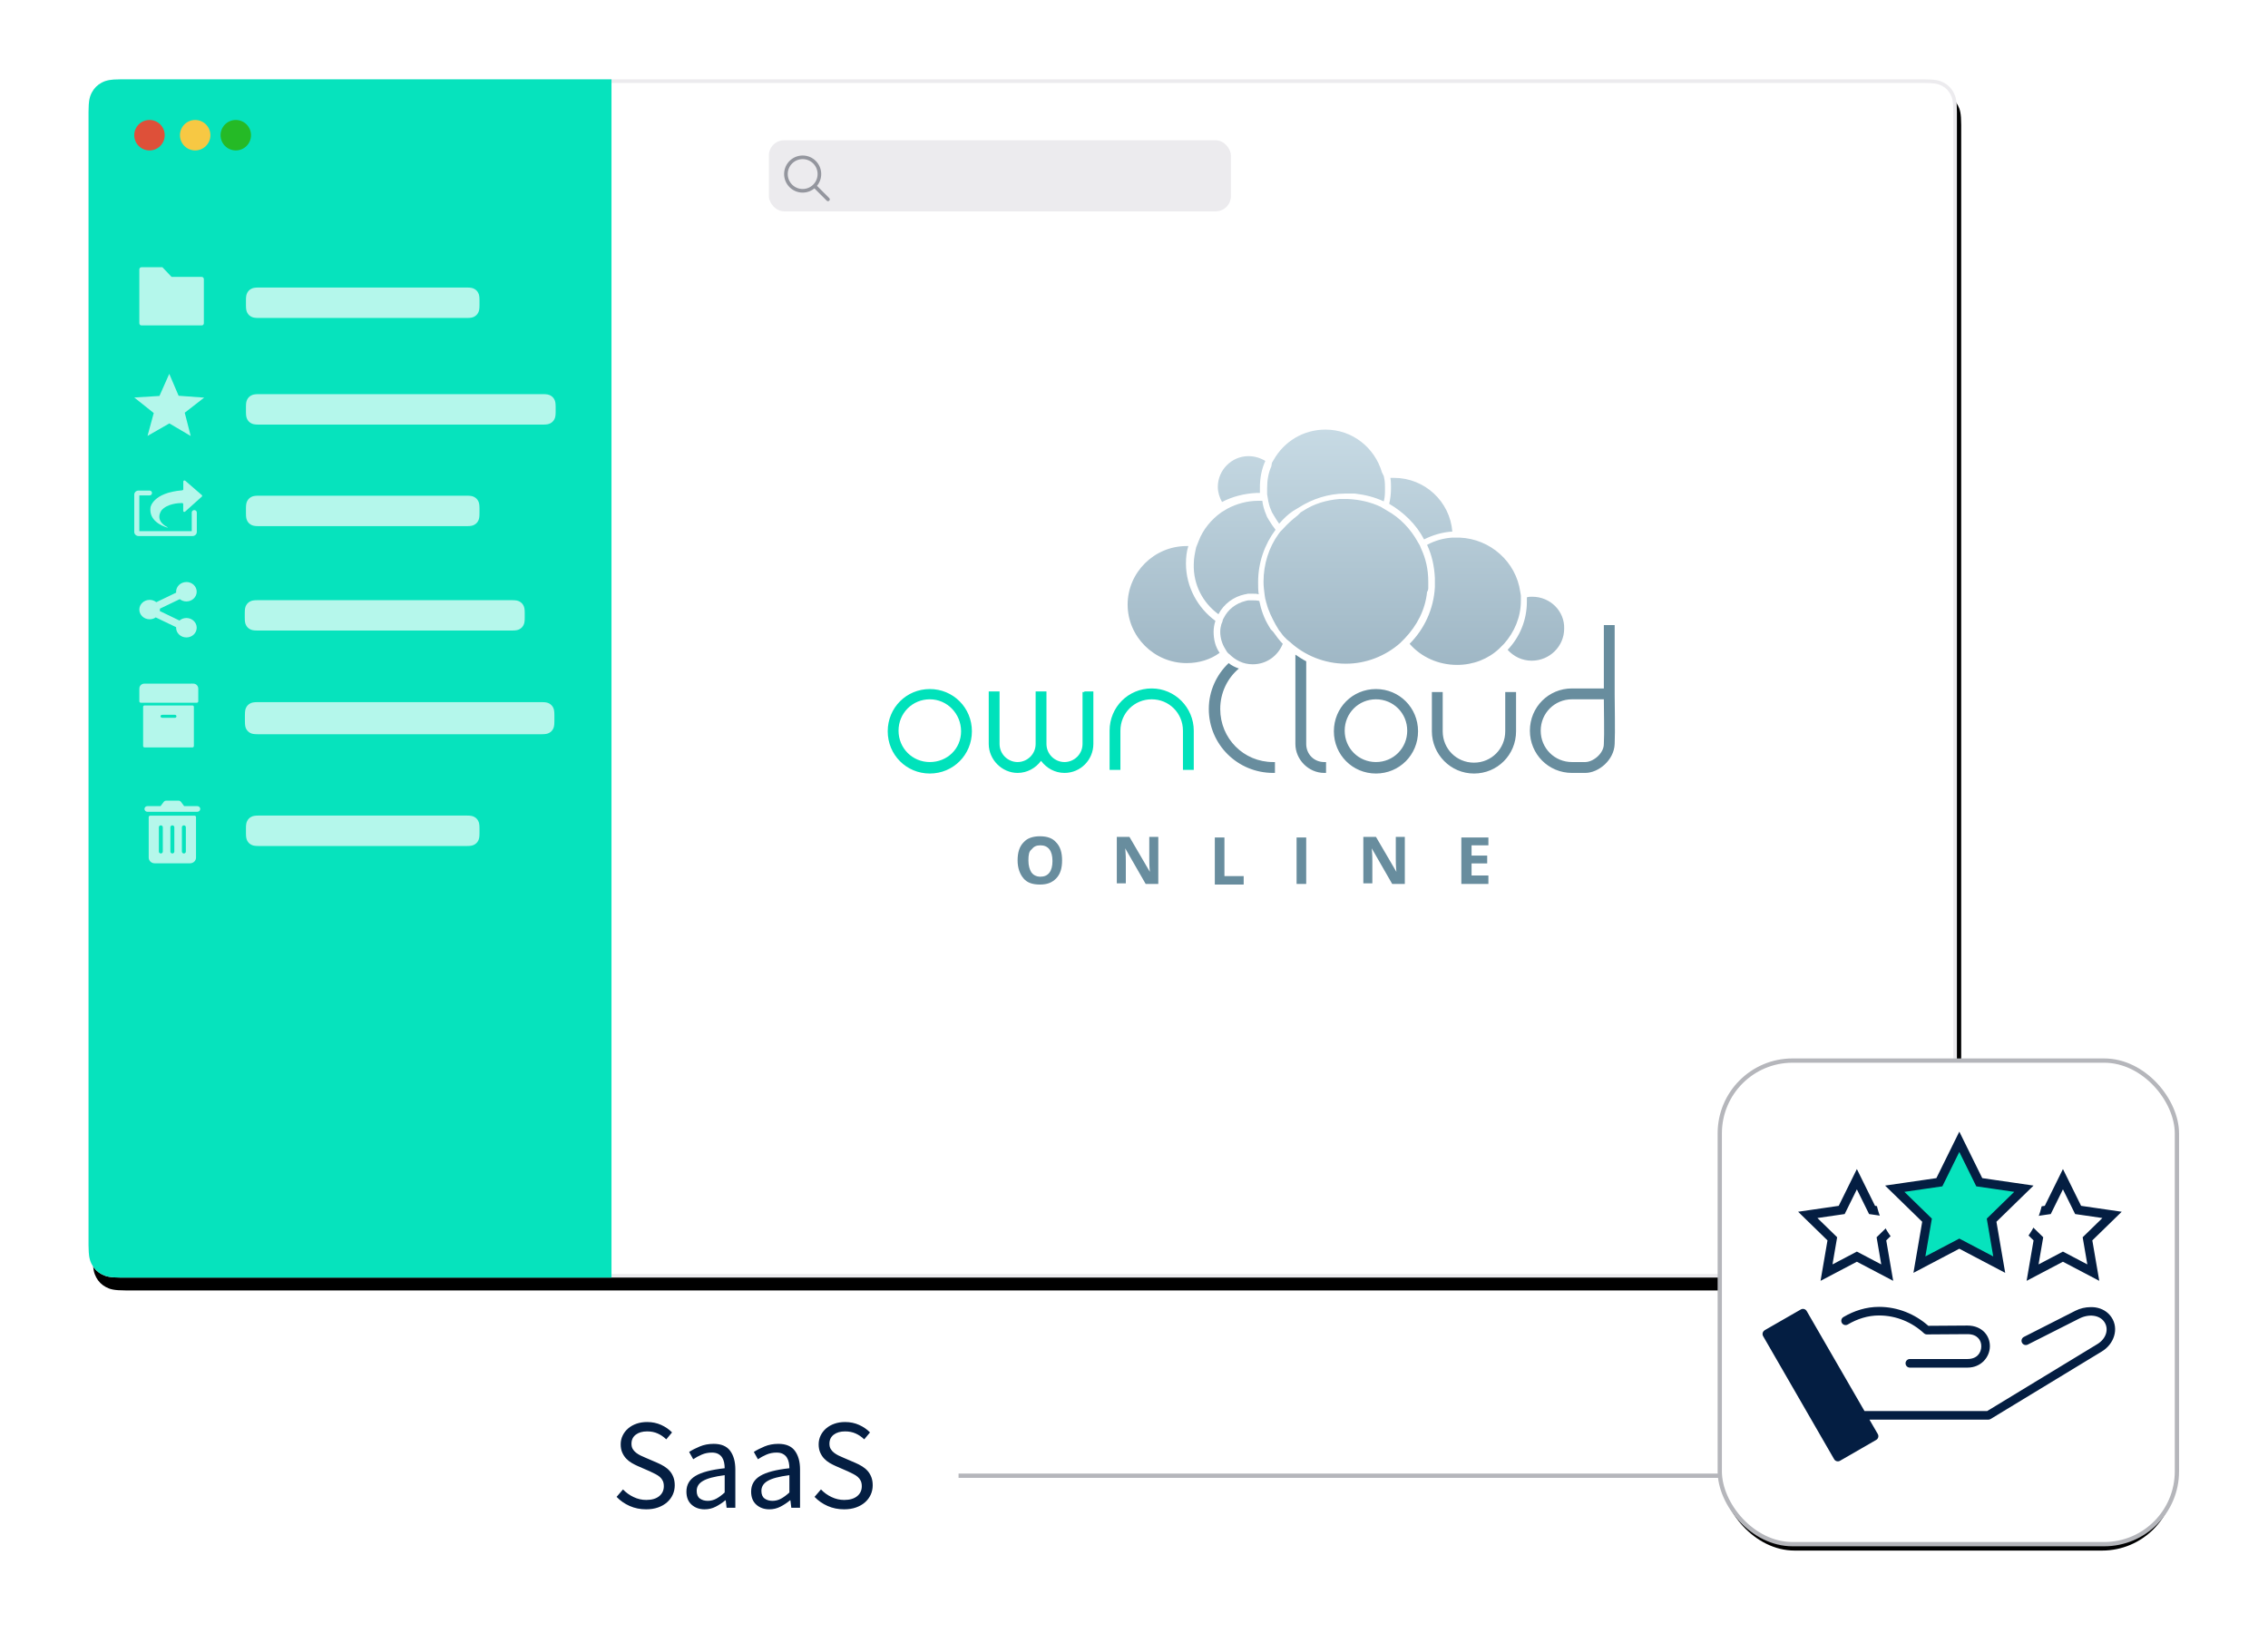 <?xml version="1.0" encoding="UTF-8"?> <svg xmlns="http://www.w3.org/2000/svg" xmlns:xlink="http://www.w3.org/1999/xlink" width="530" height="384" viewBox="0 0 530 384"><defs><path id="owncloud-section-img-saas-b" d="M7.605,1.461763e-16 L429.005,1.66479023e-14 C431.65,-9.67291067e-15 432.609,0.275 433.575,0.792 C434.542,1.309 435.301,2.068 435.818,3.035 C436.335,4.002 436.61,4.96 436.61,7.605 L436.61,272.395 C436.61,275.04 436.335,275.998 435.818,276.965 C435.301,277.932 434.542,278.691 433.575,279.208 C432.609,279.725 431.65,280 429.005,280 L7.605,280 C4.96,280 4.002,279.725 3.035,279.208 C2.068,278.691 1.309,277.932 0.792,276.965 C0.275,275.998 -4.0788626e-16,275.04 7.0200696e-16,272.395 L2.04827179e-16,7.605 C-1.1901049e-16,4.96 0.275,4.002 0.792,3.035 C1.309,2.068 2.068,1.309 3.035,0.792 C4.002,0.275 4.96,-8.49326401e-17 7.605,1.461763e-16 Z"></path><filter id="owncloud-section-img-saas-a" width="115.1%" height="123.6%" x="-7.3%" y="-10.7%"><feOffset dx="1" dy="3" in="SourceAlpha" result="shadowOffsetOuter1"></feOffset><feGaussianBlur in="shadowOffsetOuter1" result="shadowBlurOuter1" stdDeviation="10.5"></feGaussianBlur><feComposite in="shadowBlurOuter1" in2="SourceAlpha" operator="out" result="shadowBlurOuter1"></feComposite><feColorMatrix in="shadowBlurOuter1" values="0 0 0 0 0.016 0 0 0 0 0.118 0 0 0 0 0.259 0 0 0 0.1 0"></feColorMatrix></filter><linearGradient id="owncloud-section-img-saas-c" x1="50.075%" x2="50.075%" y1="-.041%" y2="100.226%"><stop offset="0%" stop-color="#C7DAE4"></stop><stop offset="100%" stop-color="#9FB7C5"></stop></linearGradient><rect id="owncloud-section-img-saas-e" width="105.827" height="112" x="258.299" y="0" rx="17"></rect><filter id="owncloud-section-img-saas-d" width="160.5%" height="157.1%" x="-30.2%" y="-26.8%"><feMorphology in="SourceAlpha" operator="dilate" radius="1" result="shadowSpreadOuter1"></feMorphology><feOffset dy="2" in="shadowSpreadOuter1" result="shadowOffsetOuter1"></feOffset><feGaussianBlur in="shadowOffsetOuter1" result="shadowBlurOuter1" stdDeviation="10"></feGaussianBlur><feComposite in="shadowBlurOuter1" in2="SourceAlpha" operator="out" result="shadowBlurOuter1"></feComposite><feColorMatrix in="shadowBlurOuter1" values="0 0 0 0 0.016 0 0 0 0 0.118 0 0 0 0 0.259 0 0 0 0.15 0"></feColorMatrix></filter></defs><g fill="none" fill-rule="evenodd" transform="translate(20.695 18.542)"><use fill="#000" filter="url(#owncloud-section-img-saas-a)" xlink:href="#owncloud-section-img-saas-b"></use><path fill="#FFF" stroke="#ECEBEE" stroke-linejoin="square" stroke-width=".848" d="M429.005,0.424 C431.53,0.424 432.451,0.672 433.375,1.166 C434.267,1.643 434.967,2.343 435.444,3.235 C435.938,4.159 436.186,5.081 436.186,7.605 L436.186,7.605 L436.186,272.395 C436.186,274.919 435.938,275.841 435.444,276.765 C434.967,277.657 434.267,278.357 433.375,278.834 C432.451,279.328 431.53,279.576 429.005,279.576 L429.005,279.576 L7.605,279.576 C5.081,279.576 4.159,279.328 3.235,278.834 C2.343,278.357 1.643,277.657 1.166,276.765 C0.672,275.841 0.424,274.919 0.424,272.395 L0.424,272.395 L0.424,7.605 C0.424,5.081 0.672,4.159 1.166,3.235 C1.643,2.343 2.343,1.643 3.235,1.166 C4.159,0.672 5.081,0.424 7.605,0.424 L7.605,0.424 Z"></path><path fill="#06E3BD" d="M7.605,1.461763e-16 L122.203,0 L122.203,0 L122.203,280 L7.605,280 C4.96,280 4.002,279.725 3.035,279.208 C2.068,278.691 1.309,277.932 0.792,276.965 C0.275,275.998 -1.44437885e-16,275.04 2.4858989e-16,272.395 L-2.4858989e-16,7.605 C1.44437885e-16,4.96 0.275,4.002 0.792,3.035 C1.309,2.068 2.068,1.309 3.035,0.792 C4.002,0.275 4.96,-8.49326401e-17 7.605,1.461763e-16 Z"></path><g transform="translate(158.983 14.237)"><rect width="107.966" height="16.61" fill="#ECEBEE" rx="3.559"></rect><path fill="#94969E" fill-rule="nonzero" d="M14.113,13.516 L11.243,10.646 C11.508,10.324 11.724,9.967 11.888,9.581 C12.114,9.047 12.229,8.479 12.229,7.894 C12.229,7.309 12.114,6.741 11.888,6.207 C11.669,5.69 11.357,5.227 10.959,4.829 C10.561,4.431 10.098,4.118 9.581,3.9 C9.047,3.674 8.479,3.559 7.894,3.559 C7.309,3.559 6.741,3.674 6.207,3.9 C5.69,4.119 5.227,4.431 4.829,4.829 C4.431,5.227 4.118,5.69 3.9,6.207 C3.674,6.741 3.559,7.309 3.559,7.894 C3.559,8.479 3.674,9.047 3.9,9.581 C4.119,10.098 4.431,10.561 4.829,10.959 C5.227,11.357 5.69,11.67 6.207,11.888 C6.741,12.114 7.309,12.229 7.894,12.229 C8.479,12.229 9.047,12.114 9.581,11.888 C9.967,11.724 10.324,11.508 10.646,11.243 L13.515,14.113 C13.598,14.196 13.706,14.237 13.814,14.237 C13.923,14.237 14.031,14.196 14.113,14.113 C14.279,13.948 14.279,13.68 14.113,13.516 Z M9.252,11.109 C8.822,11.29 8.365,11.383 7.893,11.383 C7.422,11.383 6.965,11.291 6.535,11.109 C6.12,10.933 5.747,10.682 5.426,10.361 C5.106,10.04 4.854,9.667 4.678,9.252 C4.497,8.822 4.404,8.365 4.404,7.894 C4.404,7.422 4.496,6.965 4.678,6.535 C4.854,6.12 5.106,5.747 5.426,5.426 C5.747,5.106 6.12,4.854 6.535,4.678 C6.965,4.497 7.422,4.404 7.893,4.404 C8.365,4.404 8.822,4.496 9.252,4.678 C9.667,4.854 10.04,5.106 10.361,5.426 C10.681,5.747 10.933,6.12 11.109,6.535 C11.29,6.965 11.383,7.422 11.383,7.894 C11.383,8.365 11.291,8.822 11.109,9.252 C10.933,9.667 10.681,10.04 10.361,10.361 C10.04,10.682 9.667,10.933 9.252,11.109 Z"></path></g><circle cx="14.237" cy="13.051" r="3.559" fill="#DE5039"></circle><circle cx="24.915" cy="13.051" r="3.559" fill="#F7C843"></circle><circle cx="34.407" cy="13.051" r="3.559" fill="#25BA26"></circle><path fill="#FFF" fill-rule="nonzero" d="M0.496,0 C0.226,0 0,0.238 0,0.522 L0,13.081 C0,13.375 0.217,13.603 0.496,13.603 L14.586,13.603 C14.865,13.603 15.082,13.375 15.082,13.081 L15.082,2.791 C15.082,2.507 14.856,2.267 14.586,2.267 L7.541,2.267 L5.387,0 L0.496,0 Z" opacity=".698" transform="translate(11.864 43.898)"></path><path fill="#FFF" d="M39.477,121.705 L98.956,121.705 C99.931,121.705 100.328,121.815 100.715,122.022 C101.102,122.228 101.405,122.532 101.612,122.919 C101.819,123.305 101.929,123.703 101.929,124.677 L101.929,125.827 C101.929,126.802 101.819,127.199 101.612,127.586 C101.405,127.973 101.102,128.276 100.715,128.483 C100.328,128.69 99.931,128.8 98.956,128.8 L39.477,128.8 C38.503,128.8 38.105,128.69 37.719,128.483 C37.332,128.276 37.028,127.973 36.822,127.586 C36.615,127.199 36.505,126.802 36.505,125.827 L36.505,124.677 C36.505,123.703 36.615,123.305 36.822,122.919 C37.028,122.532 37.332,122.228 37.719,122.022 C38.105,121.815 38.503,121.705 39.477,121.705 Z" opacity=".702"></path><path fill="#FFF" fill-rule="nonzero" d="M22.867,117.467 C21.538,117.467 20.457,118.482 20.457,119.737 C20.457,119.806 20.466,119.876 20.472,119.943 L15.832,122.176 C15.412,121.837 14.866,121.634 14.269,121.634 C12.94,121.634 11.864,122.649 11.864,123.904 C11.864,125.158 12.94,126.173 14.269,126.173 C14.805,126.173 15.301,126.011 15.701,125.732 L20.467,128.02 C20.465,128.061 20.457,128.102 20.457,128.144 C20.457,129.399 21.538,130.414 22.867,130.414 C24.197,130.414 25.273,129.399 25.273,128.144 C25.273,126.89 24.197,125.87 22.867,125.87 C22.244,125.87 21.674,126.095 21.246,126.463 L16.645,124.243 C16.663,124.13 16.679,124.013 16.679,123.894 C16.679,123.828 16.67,123.761 16.664,123.697 L21.309,121.464 C21.728,121.799 22.274,122.001 22.867,122.001 C24.196,122.001 25.272,120.982 25.272,119.727 C25.272,118.473 24.196,117.458 22.867,117.458 L22.867,117.467 Z" opacity=".7"></path><path fill="#FFF" d="M39.757 73.559L106.176 73.559C107.155 73.559 107.552 73.669 107.939 73.876 108.325 74.083 108.629 74.387 108.836 74.773 109.042 75.16 109.153 75.556 109.153 76.536L109.153 77.701C109.153 78.681 109.042 79.077 108.836 79.464 108.629 79.851 108.325 80.154 107.939 80.361 107.552 80.568 107.155 80.678 106.176 80.678L39.757 80.678C38.777 80.678 38.38 80.568 37.994 80.361 37.607 80.154 37.303 79.851 37.097 79.464 36.89 79.077 36.78 78.681 36.78 77.701L36.78 76.536C36.78 75.556 36.89 75.16 37.097 74.773 37.303 74.387 37.607 74.083 37.994 73.876 38.38 73.669 38.777 73.559 39.757 73.559zM39.757 97.288L88.379 97.288C89.359 97.288 89.755 97.398 90.142 97.605 90.529 97.812 90.832 98.115 91.039 98.502 91.246 98.889 91.356 99.285 91.356 100.265L91.356 101.43C91.356 102.41 91.246 102.806 91.039 103.193 90.832 103.58 90.529 103.883 90.142 104.09 89.755 104.297 89.359 104.407 88.379 104.407L39.757 104.407C38.777 104.407 38.38 104.297 37.994 104.09 37.607 103.883 37.303 103.58 37.097 103.193 36.89 102.806 36.78 102.41 36.78 101.43L36.78 100.265C36.78 99.285 36.89 98.889 37.097 98.502 37.303 98.115 37.607 97.812 37.994 97.605 38.38 97.398 38.777 97.288 39.757 97.288zM39.757 48.644L88.379 48.644C89.359 48.644 89.755 48.754 90.142 48.961 90.529 49.168 90.832 49.471 91.039 49.858 91.246 50.245 91.356 50.641 91.356 51.621L91.356 52.786C91.356 53.766 91.246 54.162 91.039 54.549 90.832 54.935 90.529 55.239 90.142 55.446 89.755 55.653 89.359 55.763 88.379 55.763L39.757 55.763C38.777 55.763 38.38 55.653 37.994 55.446 37.607 55.239 37.303 54.935 37.097 54.549 36.89 54.162 36.78 53.766 36.78 52.786L36.78 51.621C36.78 50.641 36.89 50.245 37.097 49.858 37.303 49.471 37.607 49.168 37.994 48.961 38.38 48.754 38.777 48.644 39.757 48.644zM39.757 172.034L88.379 172.034C89.359 172.034 89.755 172.144 90.142 172.351 90.529 172.558 90.832 172.861 91.039 173.248 91.246 173.635 91.356 174.031 91.356 175.011L91.356 176.176C91.356 177.155 91.246 177.552 91.039 177.939 90.832 178.325 90.529 178.629 90.142 178.836 89.755 179.042 89.359 179.153 88.379 179.153L39.757 179.153C38.777 179.153 38.38 179.042 37.994 178.836 37.607 178.629 37.303 178.325 37.097 177.939 36.89 177.552 36.78 177.155 36.78 176.176L36.78 175.011C36.78 174.031 36.89 173.635 37.097 173.248 37.303 172.861 37.607 172.558 37.994 172.351 38.38 172.144 38.777 172.034 39.757 172.034zM39.58 145.528L105.816 145.528C106.873 145.528 107.257 145.638 107.644 145.845 108.03 146.052 108.334 146.356 108.541 146.742 108.747 147.129 108.858 147.513 108.858 148.57L108.858 149.991C108.858 151.049 108.747 151.432 108.541 151.819 108.334 152.206 108.03 152.509 107.644 152.716 107.257 152.923 106.873 153.033 105.816 153.033L39.58 153.033C38.522 153.033 38.139 152.923 37.752 152.716 37.365 152.509 37.062 152.206 36.855 151.819 36.648 151.432 36.538 151.049 36.538 149.991L36.538 148.57C36.538 147.513 36.648 147.129 36.855 146.742 37.062 146.356 37.365 146.052 37.752 145.845 38.139 145.638 38.522 145.528 39.58 145.528z" opacity=".698"></path><g fill="#FFF" fill-rule="nonzero" opacity=".698" transform="translate(11.867 141.197)"><path d="M13.455,4.146 L0.323,4.146 L0.323,1.151 C0.323,0.695 0.69,0.326 1.143,0.326 L12.635,0.326 C13.088,0.326 13.455,0.695 13.455,1.151 L13.455,4.146 Z"></path><path d="M13.455,3.825 C13.021,3.825 12.587,3.825 12.154,3.825 C11.11,3.825 10.067,3.825 9.024,3.825 C7.754,3.825 6.487,3.825 5.217,3.825 C4.126,3.825 3.032,3.825 1.941,3.825 C1.58,3.825 1.219,3.825 0.856,3.825 C0.687,3.825 0.514,3.812 0.345,3.825 C0.339,3.825 0.329,3.825 0.323,3.825 C0.428,3.931 0.537,4.04 0.642,4.146 C0.642,3.492 0.642,2.834 0.642,2.18 C0.642,1.863 0.642,1.545 0.642,1.224 C0.642,0.917 0.817,0.654 1.146,0.647 C2.087,0.625 3.032,0.647 3.973,0.647 C5.715,0.647 7.46,0.647 9.202,0.647 C10.322,0.647 11.442,0.647 12.562,0.647 C12.772,0.647 12.967,0.708 13.072,0.91 C13.178,1.106 13.133,1.398 13.133,1.616 C13.133,2.401 13.133,3.184 13.133,3.97 C13.133,4.031 13.133,4.088 13.133,4.149 C13.133,4.563 13.771,4.563 13.771,4.149 C13.771,3.469 13.771,2.786 13.771,2.106 C13.771,1.802 13.774,1.497 13.771,1.189 C13.768,0.596 13.356,0.089 12.76,0.019 C12.466,-0.017 12.163,0.009 11.87,0.009 C11.209,0.009 10.545,0.009 9.885,0.009 C8.089,0.009 6.296,0.009 4.499,0.009 C3.392,0.009 2.285,0.003 1.181,0.009 C0.763,0.009 0.364,0.208 0.151,0.586 C-0.018,0.888 0.001,1.215 0.001,1.545 C0.001,2.35 0.001,3.155 0.001,3.96 C0.001,4.024 0.001,4.085 0.001,4.149 C0.001,4.322 0.147,4.47 0.32,4.47 C0.754,4.47 1.188,4.47 1.621,4.47 C2.665,4.47 3.708,4.47 4.751,4.47 C6.021,4.47 7.288,4.47 8.558,4.47 C9.649,4.47 10.743,4.47 11.834,4.47 C12.364,4.47 12.9,4.489 13.43,4.47 C13.436,4.47 13.446,4.47 13.452,4.47 C13.867,4.467 13.867,3.825 13.455,3.825 Z"></path><g transform="translate(.884 5.102)"><path d="M0.321,0.335 L0.321,9.492 L11.54,9.492 L11.54,0.335 L0.321,0.335 Z M7.919,3.021 C7.797,3.145 7.633,3.22 7.447,3.22 L4.414,3.22 C4.048,3.22 3.749,2.916 3.749,2.545 C3.749,2.359 3.823,2.19 3.945,2.069 C4.067,1.945 4.231,1.87 4.414,1.87 L7.447,1.87 C7.813,1.87 8.112,2.173 8.112,2.545 C8.112,2.731 8.038,2.897 7.919,3.021 Z"></path><path d="M0,0.335 C0,1.368 0,2.405 0,3.438 C0,5.075 0,6.714 0,8.351 C0,8.729 0,9.11 0,9.488 C0,9.664 0.148,9.814 0.321,9.814 C0.693,9.814 1.066,9.814 1.438,9.814 C2.33,9.814 3.226,9.814 4.118,9.814 C5.2,9.814 6.279,9.814 7.361,9.814 C8.295,9.814 9.229,9.814 10.163,9.814 C10.616,9.814 11.071,9.834 11.521,9.814 C11.527,9.814 11.534,9.814 11.54,9.814 C11.713,9.814 11.861,9.664 11.861,9.488 C11.861,8.455 11.861,7.418 11.861,6.385 C11.861,4.749 11.861,3.109 11.861,1.472 C11.861,1.094 11.861,0.713 11.861,0.335 C11.861,0.159 11.713,0.009 11.54,0.009 C11.168,0.009 10.795,0.009 10.423,0.009 C9.531,0.009 8.635,0.009 7.743,0.009 C6.661,0.009 5.582,0.009 4.5,0.009 C3.566,0.009 2.632,0.009 1.698,0.009 C1.245,0.009 0.79,-0.011 0.34,0.009 C0.334,0.009 0.327,0.009 0.321,0.009 C-0.093,0.009 -0.093,0.661 0.321,0.661 C0.693,0.661 1.066,0.661 1.438,0.661 C2.33,0.661 3.226,0.661 4.118,0.661 C5.2,0.661 6.279,0.661 7.361,0.661 C8.295,0.661 9.229,0.661 10.163,0.661 C10.468,0.661 10.776,0.661 11.081,0.661 C11.225,0.661 11.376,0.674 11.521,0.661 C11.527,0.661 11.534,0.661 11.54,0.661 C11.434,0.553 11.325,0.442 11.219,0.335 C11.219,1.368 11.219,2.405 11.219,3.438 C11.219,5.075 11.219,6.714 11.219,8.351 C11.219,8.729 11.219,9.11 11.219,9.488 C11.325,9.381 11.434,9.27 11.54,9.162 C11.168,9.162 10.795,9.162 10.423,9.162 C9.531,9.162 8.635,9.162 7.743,9.162 C6.661,9.162 5.582,9.162 4.5,9.162 C3.566,9.162 2.632,9.162 1.698,9.162 C1.393,9.162 1.085,9.162 0.78,9.162 C0.636,9.162 0.485,9.149 0.34,9.162 C0.334,9.162 0.327,9.162 0.321,9.162 C0.427,9.27 0.536,9.381 0.642,9.488 C0.642,8.455 0.642,7.418 0.642,6.385 C0.642,4.749 0.642,3.109 0.642,1.472 C0.642,1.094 0.642,0.713 0.642,0.335 C0.642,-0.086 0,-0.086 0,0.335 Z"></path><path d="M7.691,2.789 C7.547,2.926 7.341,2.89 7.162,2.89 C6.857,2.89 6.555,2.89 6.25,2.89 C5.659,2.89 5.069,2.894 4.475,2.89 C4.228,2.89 3.987,2.701 4.086,2.421 C4.173,2.18 4.404,2.193 4.61,2.193 C5.258,2.193 5.906,2.193 6.555,2.193 C6.831,2.193 7.11,2.193 7.386,2.193 C7.479,2.193 7.566,2.196 7.643,2.255 C7.816,2.379 7.839,2.63 7.691,2.789 C7.409,3.096 7.861,3.559 8.144,3.249 C8.638,2.711 8.446,1.792 7.723,1.58 C7.499,1.515 7.242,1.541 7.011,1.541 C6.263,1.541 5.515,1.541 4.764,1.541 C4.475,1.541 4.195,1.521 3.929,1.671 C3.284,2.036 3.277,2.998 3.894,3.392 C4.154,3.559 4.443,3.542 4.732,3.542 C5.101,3.542 5.467,3.542 5.836,3.542 C6.256,3.542 6.677,3.542 7.101,3.542 C7.489,3.542 7.839,3.542 8.147,3.249 C8.449,2.965 7.993,2.502 7.691,2.789 Z"></path></g></g><polygon fill="#FFF" fill-rule="nonzero" points="8.181 0 10.368 5.122 16.337 5.561 11.799 9.088 13.196 14.527 8.205 11.584 3.1 14.507 4.553 9.162 0 5.529 5.89 5.168" opacity=".698" transform="translate(10.678 68.814)"></polygon><g fill="#FFF" fill-rule="nonzero" opacity=".698" transform="translate(10.678 93.729)"><path d="M0.988,12.988 L13.632,12.988 C14.185,12.988 14.62,12.551 14.62,12.037 L14.62,7.494 C14.62,7.171 14.363,6.924 14.027,6.924 C13.691,6.924 13.434,7.171 13.434,7.494 L13.434,11.847 L1.185,11.847 L1.185,3.502 L3.556,3.502 C3.892,3.502 4.149,3.255 4.149,2.932 C4.149,2.609 3.892,2.361 3.556,2.361 L0.988,2.361 C0.435,2.361 0,2.799 0,3.312 L0,12.037 C0,12.551 0.454,12.988 0.988,12.988 Z"></path><path d="M11.462,0.242 L11.462,2.062 C11.462,2.192 11.361,2.285 11.22,2.304 C4.304,2.861 3.799,6.28 3.799,6.28 C3.376,9.364 6.421,10.627 7.731,11.018 C7.792,11.036 7.832,10.943 7.772,10.925 C4.545,9.252 6.38,6.986 6.401,6.949 C6.401,6.949 6.401,6.949 6.401,6.949 C7.752,5.407 10.353,5.277 11.18,5.277 C11.321,5.277 11.442,5.388 11.442,5.518 L11.442,7.116 C11.442,7.339 11.724,7.432 11.885,7.283 L15.797,3.772 C15.898,3.679 15.898,3.512 15.797,3.419 L11.906,0.056 C11.744,-0.074 11.462,0.037 11.462,0.242 Z"></path></g><path fill="#FFF" fill-rule="nonzero" d="M24.76 172.061L14.405 172.061C14.214 172.061 14.055 172.215 14.055 172.4L14.055 181.852C14.055 182.591 14.676 183.191 15.441 183.191L23.725 183.191C24.489 183.191 25.111 182.591 25.111 181.852L25.111 172.4C25.111 172.215 24.951 172.061 24.76 172.061zM17.352 180.451C17.352 180.697 17.145 180.898 16.89 180.898 16.635 180.898 16.428 180.697 16.428 180.451L16.428 174.771C16.428 174.524 16.635 174.324 16.89 174.324 17.145 174.324 17.352 174.524 17.352 174.771L17.352 180.451zM20.045 180.451C20.045 180.697 19.838 180.898 19.583 180.898 19.328 180.898 19.121 180.697 19.121 180.451L19.121 174.771C19.121 174.524 19.328 174.324 19.583 174.324 19.838 174.324 20.045 174.524 20.045 174.771L20.045 180.451zM22.737 180.451C22.737 180.697 22.53 180.898 22.275 180.898 22.02 180.898 21.813 180.697 21.813 180.451L21.813 174.771C21.813 174.524 22.02 174.324 22.275 174.324 22.53 174.324 22.737 174.524 22.737 174.771L22.737 180.451zM25.413 169.829L22.339 169.829 21.606 168.844C21.478 168.659 21.255 168.552 21.016 168.552L18.149 168.552C17.91 168.552 17.703 168.659 17.559 168.844L16.827 169.829 13.752 169.829C13.369 169.829 13.067 170.122 13.067 170.491 13.067 170.861 13.369 171.153 13.752 171.153L25.413 171.153C25.796 171.153 26.099 170.861 26.099 170.491 26.099 170.122 25.796 169.829 25.413 169.829z" opacity=".7"></path><g fill-rule="nonzero" transform="translate(186.753 81.844)"><path fill="#00E2BB" d="M9.836,0.141 C4.356,0.141 0,4.512 0,10.011 C0,15.51 4.356,19.881 9.836,19.881 C15.316,19.881 19.672,15.51 19.672,10.011 C19.672,4.512 15.316,0.141 9.836,0.141 Z M9.836,17.202 C5.761,17.202 2.529,13.959 2.529,9.87 C2.529,5.781 5.761,2.538 9.836,2.538 C13.911,2.538 17.142,5.922 17.142,10.011 C17.142,14.1 13.911,17.202 9.836,17.202 Z M45.947,0.846 L45.526,0.846 L45.526,12.972 C45.526,15.369 43.558,17.202 41.31,17.202 C39.062,17.202 37.095,15.369 37.095,12.972 L37.095,0.705 L34.566,0.705 L34.566,12.972 C34.566,15.369 32.599,17.202 30.35,17.202 C28.102,17.202 26.135,15.369 26.135,12.972 L26.135,0.705 L23.606,0.705 L23.606,12.972 C23.606,16.638 26.697,19.74 30.35,19.74 C32.599,19.74 34.566,18.612 35.83,16.92 C37.095,18.612 39.062,19.74 41.31,19.74 C45.104,19.74 48.055,16.638 48.055,12.972 L48.055,0.705 L45.947,0.705 L45.947,0.846 Z M61.684,0 C56.204,0 51.849,4.371 51.849,9.87 L51.849,19.035 L54.378,19.035 L54.378,9.87 C54.378,5.781 57.609,2.538 61.684,2.538 C65.759,2.538 68.991,5.781 68.991,9.87 L68.991,19.035 L71.52,19.035 L71.52,9.87 C71.52,4.512 67.164,0 61.684,0 Z" transform="translate(0 60.488)"></path><path fill="#688D9E" d="M114.095,60.629 C108.615,60.629 104.259,65 104.259,70.499 C104.259,75.998 108.615,80.369 114.095,80.369 C119.575,80.369 123.931,75.998 123.931,70.499 C123.931,65 119.575,60.629 114.095,60.629 Z M114.095,77.69 C110.02,77.69 106.788,74.447 106.788,70.358 C106.788,66.269 110.02,63.026 114.095,63.026 C118.17,63.026 121.401,66.269 121.401,70.358 C121.401,74.447 118.17,77.69 114.095,77.69 Z M144.726,61.334 L144.305,61.334 L144.305,70.499 C144.305,74.588 141.073,77.831 136.998,77.831 C132.923,77.831 129.692,74.588 129.692,70.499 L129.692,61.334 L127.162,61.334 L127.162,70.499 C127.162,75.857 131.518,80.369 136.998,80.369 C142.478,80.369 146.834,75.998 146.834,70.499 L146.834,61.334 L144.726,61.334 L144.726,61.334 Z M169.878,61.898 L169.878,45.683 L167.348,45.683 L167.348,60.488 L159.901,60.488 C154.421,60.488 150.066,64.859 150.066,70.358 C150.066,75.857 154.421,80.228 159.901,80.228 L162.993,80.228 C166.084,80.228 169.737,77.267 169.878,73.46 C170.018,70.922 169.878,63.308 169.878,61.898 Z M167.348,73.46 C167.348,75.716 164.819,77.69 162.993,77.69 L159.901,77.69 C155.827,77.69 152.595,74.447 152.595,70.358 C152.595,66.269 155.827,63.026 159.901,63.026 L167.348,63.026 C167.348,65.423 167.489,71.204 167.348,73.46 Z M97.796,73.46 L97.796,54.143 C96.953,53.72 96.109,53.156 95.266,52.592 L95.266,73.46 C95.266,77.126 98.358,80.228 102.011,80.228 L102.432,80.228 L102.432,77.69 L102.011,77.69 C99.622,77.69 97.796,75.857 97.796,73.46 L97.796,73.46 Z M77.703,65.282 C77.703,61.475 79.389,58.091 82.058,55.835 C81.215,55.553 80.372,55.13 79.67,54.566 C76.859,57.245 75.033,61.052 75.033,65.282 C75.033,73.601 81.777,80.228 90.067,80.228 L90.489,80.228 L90.489,77.69 L90.067,77.69 C83.182,77.69 77.703,72.191 77.703,65.282 L77.703,65.282 Z"></path><path fill="url(#owncloud-section-img-saas-c)" d="M78.124,16.92 C77.562,15.933 77.14,14.664 77.14,13.395 C77.14,9.447 80.372,6.204 84.307,6.204 C85.712,6.204 87.117,6.627 88.241,7.332 C87.398,9.165 86.976,11.28 86.976,13.536 C86.976,13.959 86.976,14.382 86.976,14.805 L86.133,14.805 C83.323,14.946 80.513,15.651 78.124,16.92 L78.124,16.92 Z M76.578,44.696 C72.504,41.735 69.693,36.8 69.693,31.301 C69.693,29.891 69.834,28.481 70.255,27.213 L69.834,27.213 C62.246,27.213 56.064,33.416 56.064,40.889 C56.064,48.362 62.246,54.566 69.834,54.566 C72.785,54.566 75.454,53.72 77.562,52.169 C76.578,50.759 76.157,49.067 76.157,47.234 C76.157,46.388 76.297,45.542 76.578,44.696 Z M77.281,43.145 C78.546,40.748 80.794,39.056 83.463,38.492 C83.744,38.492 84.026,38.351 84.166,38.351 C84.447,38.351 84.728,38.351 85.009,38.351 L85.431,38.351 C85.852,38.351 86.274,38.351 86.695,38.492 C86.555,37.505 86.555,36.659 86.555,35.672 C86.555,31.019 88.1,26.79 90.63,23.406 C90.067,22.701 89.505,21.855 89.084,21.15 L88.662,20.445 L88.381,19.74 C87.96,18.753 87.679,17.766 87.538,16.638 C87.257,16.638 86.836,16.638 86.555,16.638 C84.026,16.638 81.496,17.343 79.389,18.471 L78.686,18.894 L77.984,19.317 C75.595,21.009 73.628,23.406 72.644,26.085 L72.363,26.79 L72.082,27.495 C71.801,28.763 71.52,30.032 71.52,31.442 C71.38,36.236 73.628,40.466 77.281,43.145 L77.281,43.145 Z M125.336,25.662 C127.303,24.675 129.551,23.97 131.94,23.829 C131.378,16.779 125.476,11.28 118.31,11.28 L117.467,11.28 C117.608,12.126 117.608,12.831 117.608,13.677 C117.608,14.946 117.467,16.215 117.186,17.343 C120.558,19.317 123.509,22.137 125.336,25.662 L125.336,25.662 Z M88.803,15.933 L88.943,16.779 C89.084,17.343 89.224,18.048 89.505,18.612 L89.786,19.317 L90.208,20.022 C90.63,20.727 91.051,21.432 91.473,21.996 C92.456,20.868 93.44,19.881 94.704,19.035 L95.407,18.612 L96.109,18.189 C99.201,16.215 102.994,14.946 106.929,14.946 L107.21,14.946 L108.053,14.946 C108.474,14.946 108.755,14.946 109.177,14.946 C111.566,15.228 113.814,15.792 115.921,16.779 C116.203,15.792 116.203,14.805 116.203,13.818 C116.203,13.113 116.203,12.267 116.062,11.562 L115.921,10.857 L115.5,10.011 C113.814,4.23 108.615,0 102.292,0 C97.093,0 92.597,2.82 90.208,7.05 L89.786,7.755 L89.646,8.601 C88.943,10.152 88.662,11.844 88.662,13.677 C88.662,14.1 88.662,14.523 88.662,15.087 L88.803,15.933 L88.803,15.933 Z M150.628,39.056 C150.206,39.056 149.785,39.056 149.363,39.197 C149.363,39.479 149.363,39.902 149.363,40.184 C149.363,44.555 147.677,48.503 144.867,51.464 C146.272,53.015 148.239,54.002 150.487,54.002 C154.702,54.002 158.075,50.618 158.075,46.529 C158.215,42.44 154.843,39.056 150.628,39.056 L150.628,39.056 Z M147.958,39.62 L147.958,38.774 L147.817,37.928 C146.834,30.878 140.792,25.521 133.626,25.239 L133.064,25.239 L132.783,25.239 L131.94,25.239 C129.832,25.38 127.865,25.944 126.038,26.931 C127.162,29.327 127.724,31.865 127.865,34.685 L127.865,35.531 L127.865,35.813 C127.865,36.095 127.865,36.518 127.865,36.8 C127.584,42.017 125.336,46.67 121.963,50.054 C124.633,53.156 128.708,54.989 133.064,54.989 C136.858,54.989 140.37,53.579 142.9,51.182 L143.462,50.618 L144.024,50.054 C146.412,47.375 147.958,43.85 147.958,40.043 L147.958,39.62 L147.958,39.62 Z M89.505,46.67 L89.084,45.965 C87.96,44.132 87.257,42.158 86.836,40.043 C86.274,39.902 85.852,39.902 85.29,39.902 L85.15,39.902 C84.869,39.902 84.588,39.902 84.307,39.902 C84.026,39.902 83.744,40.043 83.604,40.043 C81.356,40.607 79.529,42.017 78.546,43.991 C78.405,44.273 78.265,44.414 78.265,44.696 C78.124,44.978 78.124,45.26 77.984,45.401 C77.843,45.965 77.703,46.529 77.703,47.234 C77.703,48.644 78.124,50.054 78.827,51.182 C78.967,51.464 79.108,51.605 79.248,51.887 C79.389,52.028 79.529,52.31 79.81,52.451 C81.215,53.861 83.042,54.848 85.29,54.848 C88.522,54.848 91.192,52.874 92.316,50.054 C91.473,49.208 90.77,48.221 90.067,47.234 L89.505,46.67 L89.505,46.67 Z M126.319,37.082 C126.319,36.8 126.319,36.377 126.319,36.095 L126.319,35.531 C126.319,32.711 125.757,30.173 124.633,27.777 L124.352,27.072 L123.931,26.367 C122.244,23.265 119.715,20.586 116.624,18.894 L115.921,18.471 L115.219,18.048 C112.83,16.92 110.301,16.356 107.491,16.215 L107.069,16.215 L106.507,16.215 C106.226,16.215 105.805,16.215 105.524,16.215 C102.432,16.497 99.622,17.343 97.234,18.894 L96.531,19.317 L95.828,20.022 C94.564,21.009 93.44,21.996 92.316,23.265 L91.754,23.829 L91.332,24.393 C89.084,27.495 87.819,31.442 87.819,35.531 C87.819,36.659 87.96,37.646 88.1,38.774 L88.241,39.62 C88.381,39.902 88.381,40.325 88.522,40.607 C88.943,42.299 89.786,43.991 90.63,45.542 L91.051,46.247 L91.473,46.952 C91.894,47.375 92.175,47.939 92.597,48.362 C92.878,48.644 93.018,48.785 93.299,49.067 L94.002,49.631 C97.374,52.733 102.011,54.707 107.069,54.707 C111.847,54.707 116.343,52.874 119.715,49.913 L120.277,49.349 L120.839,48.785 C123.65,45.824 125.617,42.158 126.038,37.928 C126.179,37.787 126.319,37.364 126.319,37.082 L126.319,37.082 Z"></path><g fill="#688D9E" transform="translate(30.35 95.032)"><path d="M10.398 5.64C10.398 7.473 9.976 8.883 8.993 9.87 8.009 10.857 6.885 11.28 5.199 11.28 3.513 11.28 2.248 10.857 1.405 9.87.562 8.883 0 7.473 0 5.64 0 3.807.422 2.397 1.405 1.41 2.248.423 3.653 0 5.199 0 6.885 0 8.15.423 8.993 1.41 9.976 2.397 10.398 3.807 10.398 5.64zM2.529 5.64C2.529 6.909 2.81 7.755 3.232 8.46 3.653 9.024 4.356 9.447 5.339 9.447 7.166 9.447 8.15 8.178 8.15 5.781 8.15 3.384 7.166 2.115 5.339 2.115 4.356 2.115 3.794 2.397 3.232 3.102 2.67 3.525 2.529 4.371 2.529 5.64zM32.88 11.139L29.929 11.139 25.151 2.82 25.151 2.82C25.292 4.23 25.292 5.358 25.292 5.922L25.292 10.998 23.184 10.998 23.184.141 26.135.141 30.912 8.319 30.912 8.319C30.772 6.909 30.772 5.922 30.772 5.358L30.772.141 32.88.141 32.88 11.139z"></path><polygon points="46.088 11.139 46.088 .282 48.336 .282 48.336 9.306 52.832 9.306 52.832 11.28 46.088 11.28"></polygon><polygon points="65.197 11.139 65.197 .282 67.445 .282 67.445 11.139"></polygon><path d="M90.489,11.139 L87.538,11.139 L82.761,2.82 L82.761,2.82 C82.901,4.23 82.901,5.358 82.901,5.922 L82.901,10.998 L80.794,10.998 L80.794,0.141 L83.744,0.141 L88.522,8.319 L88.522,8.319 C88.381,6.909 88.381,5.922 88.381,5.358 L88.381,0.141 L90.489,0.141 L90.489,11.139 L90.489,11.139 Z"></path><polygon points="110.02 11.139 103.697 11.139 103.697 .282 110.02 .282 110.02 2.115 106.086 2.115 106.086 4.512 109.739 4.512 109.739 6.345 106.086 6.345 106.086 9.165 110.02 9.165"></polygon></g></g><g transform="translate(123.393 229.792)"><use fill="#000" filter="url(#owncloud-section-img-saas-d)" xlink:href="#owncloud-section-img-saas-e"></use><rect width="106.827" height="113" x="257.799" y="-.5" fill="#FFF" stroke="#B5B6BB" rx="17"></rect><g transform="translate(0 83.96)"><line x1="80.412" x2="257.412" y1="12.547" y2="12.547" stroke="#B5B6BB" stroke-linecap="square"></line><path fill="#041E42" fill-rule="nonzero" d="M6.9 20.4C5.52 20.4 4.24 20.14 3.06 19.62 1.88 19.1.86 18.39 0 17.49L1.5 15.75C2.2 16.49 3.025 17.085 3.975 17.535 4.925 17.985 5.91 18.21 6.93 18.21 8.23 18.21 9.24 17.915 9.96 17.325 10.68 16.735 11.04 15.96 11.04 15 11.04 14.5 10.955 14.075 10.785 13.725 10.615 13.375 10.385 13.075 10.095 12.825 9.805 12.575 9.46 12.35 9.06 12.15 8.66 11.95 8.23 11.74 7.77 11.52L4.95 10.29C4.49 10.09 4.02 9.85 3.54 9.57 3.06 9.29 2.63 8.95 2.25 8.55 1.87 8.15 1.56 7.675 1.32 7.125 1.08 6.575.96 5.94.96 5.22.96 4.48 1.115 3.79 1.425 3.15 1.735 2.51 2.165 1.955 2.715 1.485 3.265 1.015 3.915.65 4.665.39 5.415.13 6.24 0 7.14 0 8.32 0 9.41.225 10.41.675 11.41 1.125 12.26 1.71 12.96 2.43L11.61 4.05C11.01 3.47 10.345 3.015 9.615 2.685 8.885 2.355 8.06 2.19 7.14 2.19 6.04 2.19 5.155 2.445 4.485 2.955 3.815 3.465 3.48 4.17 3.48 5.07 3.48 5.55 3.575 5.955 3.765 6.285 3.955 6.615 4.21 6.905 4.53 7.155 4.85 7.405 5.2 7.625 5.58 7.815 5.96 8.005 6.35 8.18 6.75 8.34L9.54 9.54C10.1 9.78 10.63 10.055 11.13 10.365 11.63 10.675 12.06 11.035 12.42 11.445 12.78 11.855 13.065 12.335 13.275 12.885 13.485 13.435 13.59 14.07 13.59 14.79 13.59 15.57 13.435 16.3 13.125 16.98 12.815 17.66 12.37 18.255 11.79 18.765 11.21 19.275 10.51 19.675 9.69 19.965 8.87 20.255 7.94 20.4 6.9 20.4zM20.58 20.4C19.36 20.4 18.345 20.04 17.535 19.32 16.725 18.6 16.32 17.58 16.32 16.26 16.32 14.66 17.03 13.435 18.45 12.585 19.87 11.735 22.14 11.14 25.26 10.8 25.26 10.34 25.215 9.89 25.125 9.45 25.035 9.01 24.88 8.62 24.66 8.28 24.44 7.94 24.135 7.665 23.745 7.455 23.355 7.245 22.86 7.14 22.26 7.14 21.42 7.14 20.63 7.3 19.89 7.62 19.15 7.94 18.49 8.3 17.91 8.7L16.95 6.99C17.63 6.55 18.46 6.125 19.44 5.715 20.42 5.305 21.5 5.1 22.68 5.1 24.46 5.1 25.75 5.645 26.55 6.735 27.35 7.825 27.75 9.28 27.75 11.1L27.75 20.04 25.71 20.04 25.5 18.3 25.41 18.3C24.71 18.88 23.96 19.375 23.16 19.785 22.36 20.195 21.5 20.4 20.58 20.4zM21.3 18.42C22 18.42 22.66 18.255 23.28 17.925 23.9 17.595 24.56 17.11 25.26 16.47L25.26 12.42C24.04 12.58 23.015 12.77 22.185 12.99 21.355 13.21 20.685 13.47 20.175 13.77 19.665 14.07 19.295 14.415 19.065 14.805 18.835 15.195 18.72 15.62 18.72 16.08 18.72 16.92 18.97 17.52 19.47 17.88 19.97 18.24 20.58 18.42 21.3 18.42zM35.7 20.4C34.48 20.4 33.465 20.04 32.655 19.32 31.845 18.6 31.44 17.58 31.44 16.26 31.44 14.66 32.15 13.435 33.57 12.585 34.99 11.735 37.26 11.14 40.38 10.8 40.38 10.34 40.335 9.89 40.245 9.45 40.155 9.01 40 8.62 39.78 8.28 39.56 7.94 39.255 7.665 38.865 7.455 38.475 7.245 37.98 7.14 37.38 7.14 36.54 7.14 35.75 7.3 35.01 7.62 34.27 7.94 33.61 8.3 33.03 8.7L32.07 6.99C32.75 6.55 33.58 6.125 34.56 5.715 35.54 5.305 36.62 5.1 37.8 5.1 39.58 5.1 40.87 5.645 41.67 6.735 42.47 7.825 42.87 9.28 42.87 11.1L42.87 20.04 40.83 20.04 40.62 18.3 40.53 18.3C39.83 18.88 39.08 19.375 38.28 19.785 37.48 20.195 36.62 20.4 35.7 20.4zM36.42 18.42C37.12 18.42 37.78 18.255 38.4 17.925 39.02 17.595 39.68 17.11 40.38 16.47L40.38 12.42C39.16 12.58 38.135 12.77 37.305 12.99 36.475 13.21 35.805 13.47 35.295 13.77 34.785 14.07 34.415 14.415 34.185 14.805 33.955 15.195 33.84 15.62 33.84 16.08 33.84 16.92 34.09 17.52 34.59 17.88 35.09 18.24 35.7 18.42 36.42 18.42zM53.16 20.4C51.78 20.4 50.5 20.14 49.32 19.62 48.14 19.1 47.12 18.39 46.26 17.49L47.76 15.75C48.46 16.49 49.285 17.085 50.235 17.535 51.185 17.985 52.17 18.21 53.19 18.21 54.49 18.21 55.5 17.915 56.22 17.325 56.94 16.735 57.3 15.96 57.3 15 57.3 14.5 57.215 14.075 57.045 13.725 56.875 13.375 56.645 13.075 56.355 12.825 56.065 12.575 55.72 12.35 55.32 12.15 54.92 11.95 54.49 11.74 54.03 11.52L51.21 10.29C50.75 10.09 50.28 9.85 49.8 9.57 49.32 9.29 48.89 8.95 48.51 8.55 48.13 8.15 47.82 7.675 47.58 7.125 47.34 6.575 47.22 5.94 47.22 5.22 47.22 4.48 47.375 3.79 47.685 3.15 47.995 2.51 48.425 1.955 48.975 1.485 49.525 1.015 50.175.65 50.925.39 51.675.13 52.5 0 53.4 0 54.58 0 55.67.225 56.67.675 57.67 1.125 58.52 1.71 59.22 2.43L57.87 4.05C57.27 3.47 56.605 3.015 55.875 2.685 55.145 2.355 54.32 2.19 53.4 2.19 52.3 2.19 51.415 2.445 50.745 2.955 50.075 3.465 49.74 4.17 49.74 5.07 49.74 5.55 49.835 5.955 50.025 6.285 50.215 6.615 50.47 6.905 50.79 7.155 51.11 7.405 51.46 7.625 51.84 7.815 52.22 8.005 52.61 8.18 53.01 8.34L55.8 9.54C56.36 9.78 56.89 10.055 57.39 10.365 57.89 10.675 58.32 11.035 58.68 11.445 59.04 11.855 59.325 12.335 59.535 12.885 59.745 13.435 59.85 14.07 59.85 14.79 59.85 15.57 59.695 16.3 59.385 16.98 59.075 17.66 58.63 18.255 58.05 18.765 57.47 19.275 56.77 19.675 55.95 19.965 55.13 20.255 54.2 20.4 53.16 20.4z"></path></g></g><g transform="translate(391.19 239.057)"><path fill="#041E42" d="M76.913,47.848 C77.207,47.851 77.496,47.867 77.781,47.91 C79.301,48.144 80.665,48.9 81.55,50.235 C83.321,52.9 82.172,56.498 79.226,58.244 L79.226,58.244 L53.313,73.98 C53.153,74.082 52.968,74.136 52.778,74.137 L52.778,74.137 L24.98,74.137 L26.928,77.498 C27.063,77.731 27.1,78.008 27.029,78.268 C26.958,78.528 26.785,78.749 26.551,78.88 L26.551,78.88 L18.102,83.749 C17.869,83.884 17.591,83.921 17.332,83.849 C17.072,83.778 16.852,83.607 16.72,83.372 L16.72,83.372 L0.135,54.633 C-0.124,54.186 -0.001,53.616 0.418,53.313 C0.438,53.292 0.459,53.271 0.481,53.251 L0.481,53.251 L8.961,48.383 C9.439,48.122 10.038,48.289 10.312,48.759 L10.312,48.759 L23.818,72.128 L52.494,72.128 L78.187,56.517 C80.322,55.251 80.973,52.974 79.884,51.334 C78.796,49.696 76.301,49.354 74.01,50.517 L74.01,50.517 L62.011,56.58 C61.773,56.714 61.49,56.745 61.228,56.665 C60.966,56.585 60.748,56.402 60.624,56.158 C60.5,55.915 60.48,55.631 60.571,55.373 C60.66,55.114 60.852,54.904 61.101,54.789 L61.101,54.789 L73.099,48.696 C74.219,48.127 75.437,47.858 76.617,47.848 L76.617,47.848 Z M27.211,47.785 C31.621,47.785 35.657,49.489 38.738,52.213 L38.738,52.213 L47.847,52.151 L47.878,52.151 C49.568,52.151 50.931,52.749 51.836,53.69 C52.74,54.631 53.152,55.862 53.124,57.082 C53.065,59.523 51.103,61.982 47.878,61.982 L47.878,61.982 L34.435,61.982 C34.166,61.986 33.906,61.881 33.715,61.693 C33.524,61.503 33.416,61.245 33.416,60.977 C33.416,60.708 33.524,60.45 33.715,60.261 C33.906,60.072 34.166,59.968 34.435,59.972 L34.435,59.972 L47.878,59.972 C50.149,59.972 51.078,58.518 51.113,57.051 C51.131,56.317 50.895,55.597 50.391,55.072 C49.886,54.547 49.122,54.161 47.878,54.161 L47.878,54.161 L38.424,54.224 C38.17,54.23 37.923,54.141 37.733,53.972 C34.966,51.392 31.26,49.795 27.211,49.795 C24.637,49.795 22.16,50.576 19.923,51.899 C19.447,52.186 18.828,52.031 18.541,51.554 C18.255,51.077 18.41,50.459 18.887,50.172 C21.391,48.69 24.234,47.785 27.211,47.785 Z"></path><g transform="translate(7.6)"><path stroke="#041E42" stroke-width="2.1" d="M14.44 17.953L17.987 25.139 25.917 26.291 20.178 31.885 21.533 39.783 14.44 36.054 7.347 39.783 8.702 31.885 2.963 26.291 10.893 25.139 14.44 17.953zM62.596 17.953L66.143 25.139 74.073 26.291 68.334 31.885 69.689 39.783 62.596 36.054 55.503 39.783 56.858 31.885 51.119 26.291 59.049 25.139 62.596 17.953z"></path><circle cx="38.38" cy="19.76" r="19.76" fill="#FFF"></circle><path fill="#06E3BD" stroke="#041E42" stroke-width="2.1" d="M38.38,9.213 L43.043,18.661 L53.471,20.177 L45.925,27.532 L47.707,37.917 L38.38,33.014 L29.053,37.917 L30.835,27.532 L23.289,20.177 L33.717,18.661 L38.38,9.213 Z"></path></g></g></g></svg> 
